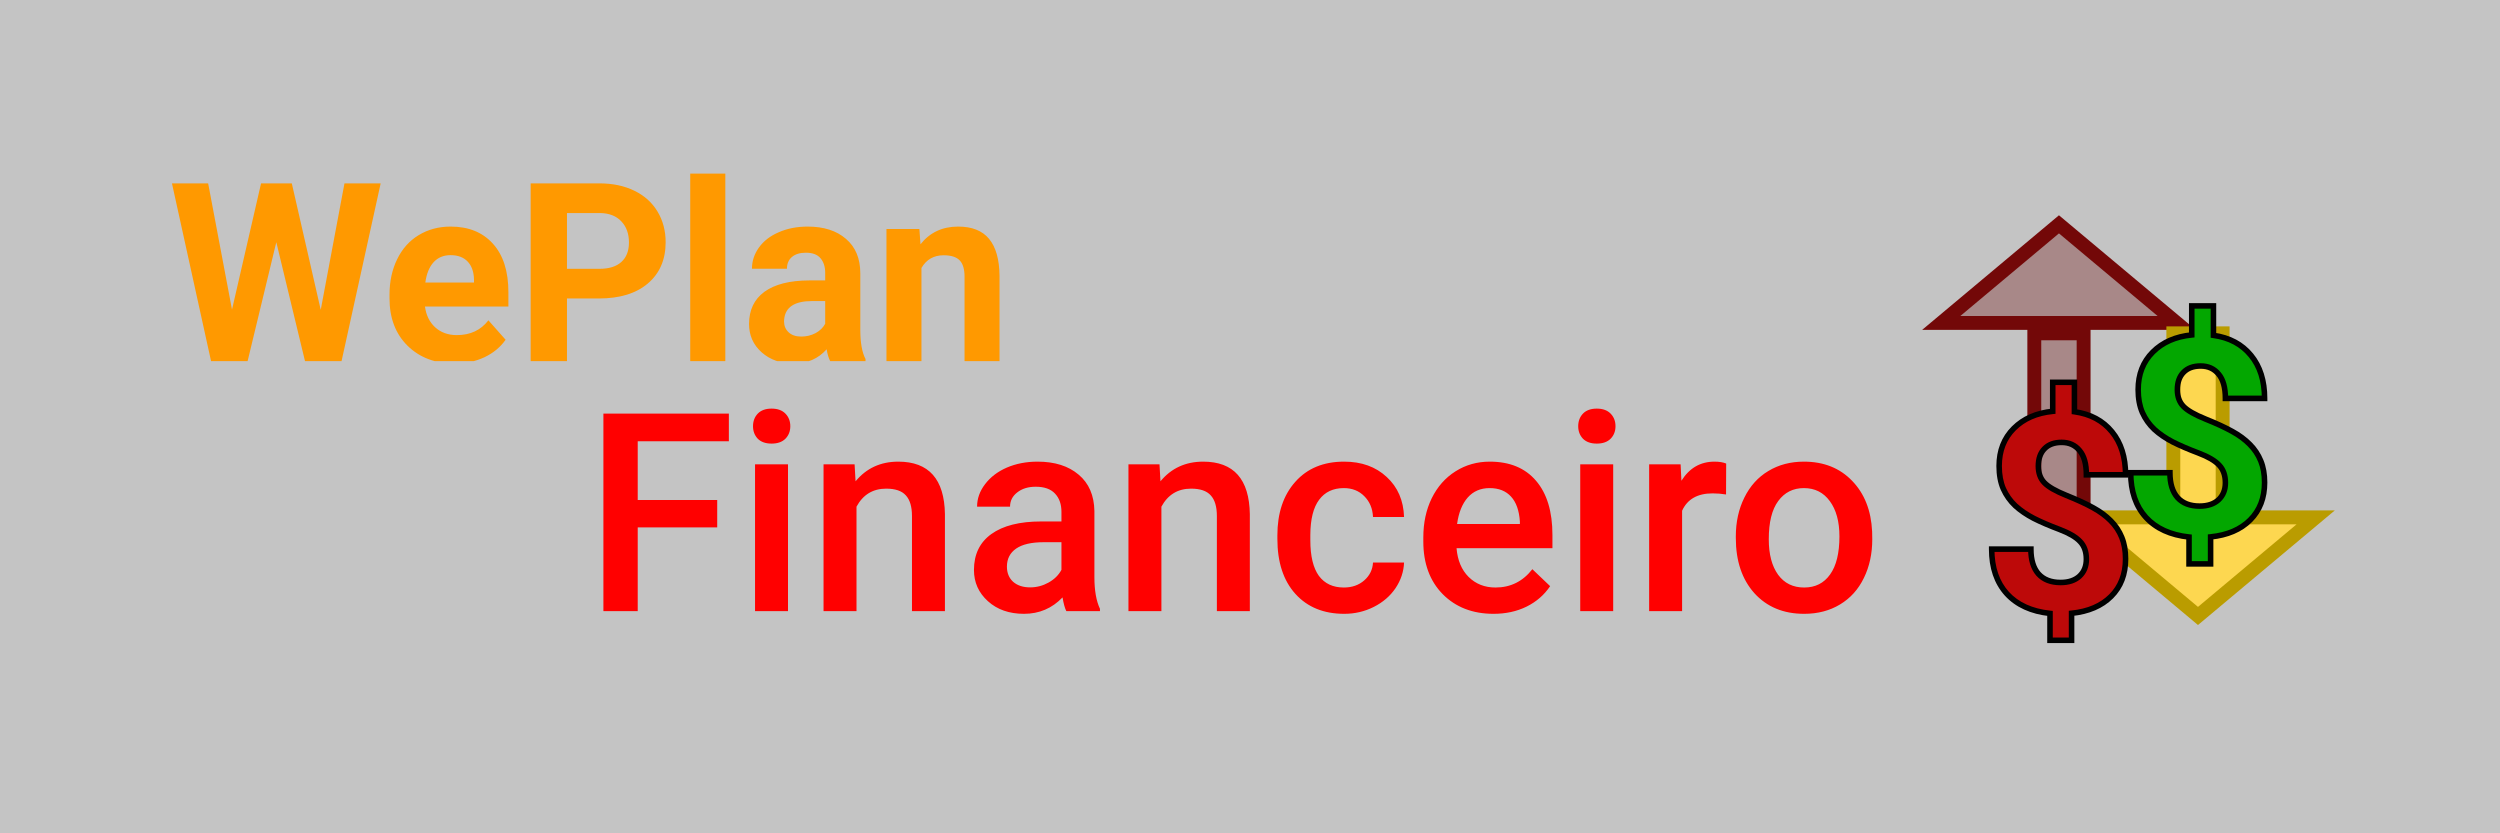 <svg width="180" height="60" viewBox="0 0 180 60" fill="none" xmlns="http://www.w3.org/2000/svg">
<rect width="180" height="60" fill="#C4C4C4"/>
<g clip-path="url(#clip0)">
<path d="M23.093 22.309L24.802 13.203H27.408L24.592 26H21.96L19.894 17.439L17.828 26H15.196L12.381 13.203H14.987L16.704 22.291L18.796 13.203H21.01L23.093 22.309ZM32.725 26.176C31.342 26.176 30.214 25.748 29.343 24.893C28.477 24.037 28.044 22.897 28.044 21.474V21.227C28.044 20.272 28.227 19.42 28.593 18.67C28.959 17.914 29.476 17.334 30.145 16.93C30.819 16.52 31.586 16.314 32.446 16.314C33.736 16.314 34.75 16.725 35.488 17.545C36.232 18.365 36.604 19.528 36.604 21.034V22.071H30.598C30.679 22.692 30.923 23.19 31.33 23.565C31.743 23.94 32.263 24.128 32.89 24.128C33.861 24.128 34.619 23.773 35.165 23.064L36.403 24.462C36.025 25.001 35.514 25.423 34.869 25.727C34.224 26.026 33.509 26.176 32.725 26.176ZM32.437 18.371C31.937 18.371 31.531 18.541 31.217 18.881C30.909 19.221 30.711 19.707 30.624 20.34H34.128V20.138C34.117 19.575 33.965 19.142 33.675 18.837C33.384 18.526 32.972 18.371 32.437 18.371ZM40.822 21.491V26H38.207V13.203H43.158C44.111 13.203 44.948 13.379 45.669 13.73C46.395 14.082 46.953 14.583 47.342 15.233C47.731 15.878 47.926 16.613 47.926 17.439C47.926 18.693 47.499 19.684 46.645 20.41C45.797 21.131 44.62 21.491 43.115 21.491H40.822ZM40.822 19.355H43.158C43.85 19.355 44.376 19.191 44.736 18.863C45.102 18.535 45.285 18.066 45.285 17.457C45.285 16.83 45.102 16.323 44.736 15.937C44.37 15.55 43.864 15.351 43.219 15.339H40.822V19.355ZM52.223 26H49.696V12.5H52.223V26ZM59.772 26C59.656 25.771 59.571 25.487 59.519 25.148C58.909 25.833 58.116 26.176 57.139 26.176C56.215 26.176 55.449 25.906 54.838 25.367C54.234 24.828 53.932 24.148 53.932 23.328C53.932 22.32 54.301 21.547 55.039 21.008C55.783 20.469 56.855 20.196 58.255 20.191H59.414V19.645C59.414 19.206 59.301 18.855 59.075 18.591C58.854 18.327 58.502 18.195 58.02 18.195C57.596 18.195 57.261 18.298 57.017 18.503C56.779 18.708 56.66 18.989 56.66 19.347H54.141C54.141 18.796 54.309 18.286 54.647 17.817C54.984 17.349 55.46 16.982 56.076 16.719C56.692 16.449 57.383 16.314 58.151 16.314C59.313 16.314 60.234 16.61 60.914 17.202C61.599 17.788 61.942 18.614 61.942 19.681V23.803C61.948 24.705 62.073 25.388 62.317 25.851V26H59.772ZM57.689 24.233C58.06 24.233 58.403 24.151 58.717 23.987C59.031 23.817 59.263 23.592 59.414 23.311V21.676H58.473C57.212 21.676 56.541 22.115 56.46 22.994L56.451 23.143C56.451 23.46 56.561 23.721 56.782 23.926C57.003 24.131 57.305 24.233 57.689 24.233ZM66.196 16.49L66.274 17.589C66.948 16.739 67.852 16.314 68.985 16.314C69.985 16.314 70.729 16.61 71.216 17.202C71.704 17.794 71.954 18.679 71.966 19.857V26H69.447V19.918C69.447 19.379 69.331 18.989 69.098 18.749C68.866 18.503 68.479 18.38 67.939 18.38C67.23 18.38 66.699 18.685 66.344 19.294V26H63.825V16.49H66.196Z" fill="#FF9900"/>
</g>
<path d="M51.639 37.975H45.916V44H43.445V29.781H52.478V31.773H45.916V36.002H51.639V37.975ZM56.736 44H54.363V33.434H56.736V44ZM54.217 30.689C54.217 30.325 54.331 30.022 54.559 29.781C54.793 29.54 55.125 29.42 55.555 29.42C55.984 29.42 56.316 29.54 56.551 29.781C56.785 30.022 56.902 30.325 56.902 30.689C56.902 31.047 56.785 31.347 56.551 31.588C56.316 31.822 55.984 31.939 55.555 31.939C55.125 31.939 54.793 31.822 54.559 31.588C54.331 31.347 54.217 31.047 54.217 30.689ZM61.531 33.434L61.6 34.654C62.381 33.71 63.406 33.238 64.676 33.238C66.876 33.238 67.996 34.498 68.035 37.018V44H65.662V37.154C65.662 36.484 65.516 35.989 65.223 35.67C64.936 35.344 64.464 35.182 63.807 35.182C62.85 35.182 62.137 35.615 61.668 36.48V44H59.295V33.434H61.531ZM76.775 44C76.671 43.798 76.58 43.469 76.502 43.014C75.747 43.801 74.822 44.195 73.728 44.195C72.667 44.195 71.801 43.893 71.131 43.287C70.46 42.682 70.125 41.933 70.125 41.041C70.125 39.915 70.542 39.052 71.375 38.453C72.215 37.848 73.413 37.545 74.969 37.545H76.424V36.852C76.424 36.305 76.271 35.868 75.965 35.543C75.659 35.211 75.193 35.045 74.568 35.045C74.028 35.045 73.585 35.182 73.24 35.455C72.895 35.722 72.723 36.064 72.723 36.48H70.35C70.35 35.901 70.542 35.361 70.926 34.859C71.31 34.352 71.831 33.954 72.488 33.668C73.152 33.382 73.891 33.238 74.705 33.238C75.942 33.238 76.928 33.551 77.664 34.176C78.4 34.794 78.777 35.667 78.797 36.793V41.559C78.797 42.509 78.93 43.268 79.197 43.834V44H76.775ZM74.168 42.291C74.637 42.291 75.076 42.177 75.486 41.949C75.903 41.721 76.216 41.415 76.424 41.031V39.039H75.144C74.266 39.039 73.605 39.192 73.162 39.498C72.719 39.804 72.498 40.237 72.498 40.797C72.498 41.253 72.648 41.617 72.947 41.891C73.253 42.158 73.66 42.291 74.168 42.291ZM83.484 33.434L83.553 34.654C84.334 33.71 85.359 33.238 86.629 33.238C88.829 33.238 89.949 34.498 89.988 37.018V44H87.615V37.154C87.615 36.484 87.469 35.989 87.176 35.67C86.889 35.344 86.417 35.182 85.76 35.182C84.803 35.182 84.09 35.615 83.621 36.48V44H81.248V33.434H83.484ZM96.756 42.301C97.348 42.301 97.84 42.128 98.231 41.783C98.621 41.438 98.829 41.012 98.856 40.504H101.092C101.066 41.161 100.861 41.777 100.477 42.35C100.092 42.916 99.572 43.365 98.914 43.697C98.257 44.029 97.547 44.195 96.785 44.195C95.307 44.195 94.135 43.717 93.269 42.76C92.404 41.803 91.971 40.481 91.971 38.795V38.551C91.971 36.943 92.4 35.657 93.26 34.693C94.119 33.723 95.291 33.238 96.775 33.238C98.032 33.238 99.054 33.606 99.842 34.342C100.636 35.071 101.053 36.031 101.092 37.223H98.856C98.829 36.617 98.621 36.119 98.231 35.728C97.846 35.338 97.355 35.143 96.756 35.143C95.988 35.143 95.395 35.422 94.978 35.982C94.562 36.536 94.35 37.379 94.344 38.512V38.893C94.344 40.038 94.549 40.895 94.959 41.461C95.376 42.021 95.975 42.301 96.756 42.301ZM107.537 44.195C106.033 44.195 104.812 43.723 103.875 42.779C102.944 41.829 102.479 40.566 102.479 38.99V38.697C102.479 37.643 102.68 36.702 103.084 35.875C103.494 35.042 104.067 34.394 104.803 33.932C105.538 33.469 106.359 33.238 107.264 33.238C108.702 33.238 109.812 33.697 110.594 34.615C111.382 35.533 111.775 36.832 111.775 38.512V39.469H104.871C104.943 40.341 105.232 41.031 105.74 41.539C106.255 42.047 106.899 42.301 107.674 42.301C108.761 42.301 109.646 41.861 110.33 40.982L111.609 42.203C111.186 42.835 110.62 43.326 109.91 43.678C109.207 44.023 108.416 44.195 107.537 44.195ZM107.254 35.143C106.603 35.143 106.076 35.37 105.672 35.826C105.275 36.282 105.021 36.917 104.91 37.73H109.432V37.555C109.38 36.76 109.168 36.161 108.797 35.758C108.426 35.348 107.911 35.143 107.254 35.143ZM116.15 44H113.777V33.434H116.15V44ZM113.631 30.689C113.631 30.325 113.745 30.022 113.973 29.781C114.207 29.54 114.539 29.42 114.969 29.42C115.398 29.42 115.73 29.54 115.965 29.781C116.199 30.022 116.316 30.325 116.316 30.689C116.316 31.047 116.199 31.347 115.965 31.588C115.73 31.822 115.398 31.939 114.969 31.939C114.539 31.939 114.207 31.822 113.973 31.588C113.745 31.347 113.631 31.047 113.631 30.689ZM124.275 35.602C123.963 35.55 123.641 35.523 123.309 35.523C122.221 35.523 121.489 35.94 121.111 36.773V44H118.738V33.434H121.004L121.062 34.615C121.635 33.697 122.43 33.238 123.445 33.238C123.784 33.238 124.064 33.284 124.285 33.375L124.275 35.602ZM124.979 38.619C124.979 37.584 125.184 36.653 125.594 35.826C126.004 34.993 126.58 34.355 127.322 33.912C128.064 33.463 128.917 33.238 129.881 33.238C131.307 33.238 132.462 33.697 133.348 34.615C134.24 35.533 134.721 36.751 134.793 38.268L134.803 38.824C134.803 39.866 134.601 40.797 134.197 41.617C133.8 42.438 133.227 43.072 132.479 43.522C131.736 43.971 130.877 44.195 129.9 44.195C128.41 44.195 127.215 43.7 126.316 42.711C125.424 41.715 124.979 40.39 124.979 38.736V38.619ZM127.352 38.824C127.352 39.911 127.576 40.764 128.025 41.383C128.475 41.995 129.1 42.301 129.9 42.301C130.701 42.301 131.323 41.988 131.766 41.363C132.215 40.738 132.439 39.824 132.439 38.619C132.439 37.551 132.208 36.705 131.746 36.08C131.29 35.455 130.669 35.143 129.881 35.143C129.106 35.143 128.491 35.452 128.035 36.07C127.579 36.682 127.352 37.6 127.352 38.824Z" fill="#FF0000"/>
<rect x="0.5" y="-0.5" width="3.55" height="12.5" transform="matrix(1 0 0 -1 145.97 36)" fill="#8D4C4C" fill-opacity="0.5" stroke="#730808"/>
<path d="M139.77 23.25L148.245 16.152L156.72 23.25H139.77Z" fill="#8D4C4C" fill-opacity="0.5" stroke="#730808"/>
<rect x="156.48" y="24" width="3.55" height="17.5" fill="#FDD750" stroke="#BA9C00"/>
<path d="M149.78 37.25L158.255 44.348L166.73 37.25H149.78Z" fill="#FDD750" stroke="#BA9C00"/>
<g filter="url(#filter0_d)">
<path d="M150.218 36.26C150.218 35.726 150.068 35.303 149.768 34.99C149.475 34.671 148.974 34.378 148.265 34.111C147.555 33.844 146.943 33.581 146.429 33.32C145.914 33.053 145.472 32.751 145.1 32.412C144.736 32.067 144.449 31.663 144.241 31.201C144.039 30.739 143.938 30.189 143.938 29.551C143.938 28.451 144.29 27.549 144.993 26.846C145.696 26.143 146.63 25.732 147.796 25.615V23.525H149.358V25.645C150.511 25.807 151.412 26.289 152.063 27.09C152.714 27.884 153.04 28.916 153.04 30.186H150.218C150.218 29.404 150.055 28.822 149.729 28.438C149.41 28.047 148.981 27.852 148.44 27.852C147.906 27.852 147.493 28.005 147.2 28.311C146.907 28.61 146.761 29.027 146.761 29.561C146.761 30.055 146.904 30.453 147.19 30.752C147.477 31.051 148.007 31.357 148.782 31.67C149.563 31.982 150.205 32.279 150.706 32.559C151.207 32.832 151.63 33.145 151.975 33.496C152.321 33.841 152.584 34.238 152.766 34.688C152.949 35.13 153.04 35.648 153.04 36.24C153.04 37.347 152.695 38.245 152.005 38.935C151.315 39.626 150.364 40.033 149.153 40.156V42.1H147.6V40.166C146.266 40.023 145.231 39.551 144.495 38.75C143.766 37.943 143.401 36.872 143.401 35.537H146.224C146.224 36.312 146.406 36.908 146.77 37.324C147.141 37.734 147.672 37.94 148.362 37.94C148.935 37.94 149.388 37.79 149.72 37.49C150.052 37.184 150.218 36.774 150.218 36.26Z" fill="#BD0909"/>
<path d="M149.768 34.99L149.621 35.126L149.624 35.129L149.768 34.99ZM146.429 33.32L146.336 33.498L146.338 33.499L146.429 33.32ZM145.1 32.412L144.963 32.557L144.966 32.56L145.1 32.412ZM144.241 31.201L144.058 31.281L144.059 31.283L144.241 31.201ZM147.796 25.615L147.816 25.814L147.996 25.796V25.615H147.796ZM147.796 23.525V23.325H147.596V23.525H147.796ZM149.358 23.525H149.558V23.325H149.358V23.525ZM149.358 25.645H149.158V25.818L149.33 25.843L149.358 25.645ZM152.063 27.09L151.908 27.216L151.909 27.217L152.063 27.09ZM153.04 30.186V30.386H153.24V30.186H153.04ZM150.218 30.186H150.018V30.386H150.218V30.186ZM149.729 28.438L149.574 28.564L149.577 28.567L149.729 28.438ZM147.2 28.311L147.343 28.45L147.345 28.449L147.2 28.311ZM148.782 31.67L148.707 31.855L148.708 31.856L148.782 31.67ZM150.706 32.559L150.608 32.733L150.61 32.734L150.706 32.559ZM151.975 33.496L151.833 33.636L151.834 33.638L151.975 33.496ZM152.766 34.688L152.581 34.763L152.582 34.764L152.766 34.688ZM152.005 38.935L151.863 38.794L152.005 38.935ZM149.153 40.156L149.133 39.957L148.953 39.976V40.156H149.153ZM149.153 42.1V42.3H149.353V42.1H149.153ZM147.6 42.1H147.4V42.3H147.6V42.1ZM147.6 40.166H147.8V39.986L147.622 39.967L147.6 40.166ZM144.495 38.75L144.347 38.884L144.348 38.885L144.495 38.75ZM143.401 35.537V35.337H143.201V35.537H143.401ZM146.224 35.537H146.424V35.337H146.224V35.537ZM146.77 37.324L146.62 37.456L146.622 37.458L146.77 37.324ZM149.72 37.49L149.854 37.639L149.855 37.637L149.72 37.49ZM150.418 36.26C150.418 35.687 150.256 35.21 149.913 34.852L149.624 35.129C149.88 35.396 150.018 35.765 150.018 36.26H150.418ZM149.916 34.855C149.591 34.502 149.055 34.195 148.335 33.924L148.194 34.298C148.893 34.562 149.36 34.841 149.621 35.126L149.916 34.855ZM148.335 33.924C147.63 33.659 147.025 33.398 146.519 33.142L146.338 33.499C146.861 33.763 147.48 34.03 148.194 34.298L148.335 33.924ZM146.521 33.143C146.02 32.883 145.592 32.59 145.235 32.264L144.966 32.56C145.351 32.912 145.809 33.224 146.336 33.498L146.521 33.143ZM145.238 32.267C144.892 31.94 144.621 31.558 144.423 31.119L144.059 31.283C144.278 31.769 144.579 32.194 144.963 32.557L145.238 32.267ZM144.424 31.121C144.236 30.69 144.138 30.168 144.138 29.551H143.738C143.738 30.209 143.842 30.788 144.058 31.281L144.424 31.121ZM144.138 29.551C144.138 28.497 144.473 27.649 145.134 26.987L144.852 26.704C144.107 27.449 143.738 28.404 143.738 29.551H144.138ZM145.134 26.987C145.799 26.322 146.688 25.928 147.816 25.814L147.776 25.416C146.573 25.537 145.593 25.963 144.852 26.704L145.134 26.987ZM147.996 25.615V23.525H147.596V25.615H147.996ZM147.796 23.725H149.358V23.325H147.796V23.725ZM149.158 23.525V25.645H149.558V23.525H149.158ZM149.33 25.843C150.44 25.999 151.293 26.459 151.908 27.216L152.219 26.964C151.532 26.119 150.582 25.615 149.386 25.447L149.33 25.843ZM151.909 27.217C152.524 27.967 152.84 28.951 152.84 30.186H153.24C153.24 28.881 152.905 27.801 152.218 26.963L151.909 27.217ZM153.04 29.985H150.218V30.386H153.04V29.985ZM150.418 30.186C150.418 29.382 150.251 28.744 149.882 28.308L149.577 28.567C149.859 28.899 150.018 29.427 150.018 30.186H150.418ZM149.884 28.311C149.524 27.87 149.036 27.652 148.44 27.652V28.052C148.926 28.052 149.296 28.224 149.574 28.564L149.884 28.311ZM148.44 27.652C147.867 27.652 147.396 27.817 147.056 28.172L147.345 28.449C147.591 28.192 147.946 28.052 148.44 28.052V27.652ZM147.057 28.171C146.718 28.517 146.561 28.989 146.561 29.561H146.961C146.961 29.064 147.096 28.703 147.343 28.45L147.057 28.171ZM146.561 29.561C146.561 30.096 146.717 30.547 147.046 30.89L147.335 30.614C147.091 30.358 146.961 30.015 146.961 29.561H146.561ZM147.046 30.89C147.363 31.222 147.928 31.541 148.707 31.855L148.857 31.484C148.087 31.174 147.59 30.881 147.335 30.614L147.046 30.89ZM148.708 31.856C149.484 32.166 150.117 32.459 150.608 32.733L150.803 32.384C150.292 32.098 149.642 31.799 148.856 31.484L148.708 31.856ZM150.61 32.734C151.097 33 151.503 33.301 151.833 33.636L152.118 33.356C151.757 32.988 151.318 32.664 150.802 32.383L150.61 32.734ZM151.834 33.638C152.16 33.964 152.409 34.338 152.581 34.763L152.952 34.612C152.759 34.138 152.481 33.718 152.117 33.355L151.834 33.638ZM152.582 34.764C152.752 35.177 152.84 35.668 152.84 36.24H153.24C153.24 35.628 153.146 35.083 152.951 34.611L152.582 34.764ZM152.84 36.24C152.84 37.302 152.511 38.147 151.863 38.794L152.146 39.077C152.879 38.344 153.24 37.392 153.24 36.24H152.84ZM151.863 38.794C151.213 39.444 150.31 39.837 149.133 39.957L149.174 40.355C150.419 40.228 151.416 39.807 152.146 39.077L151.863 38.794ZM148.953 40.156V42.1H149.353V40.156H148.953ZM149.153 41.9H147.6V42.3H149.153V41.9ZM147.8 42.1V40.166H147.4V42.1H147.8ZM147.622 39.967C146.324 39.828 145.338 39.372 144.642 38.615L144.348 38.885C145.123 39.73 146.208 40.218 147.579 40.365L147.622 39.967ZM144.643 38.616C143.955 37.853 143.601 36.834 143.601 35.537H143.201C143.201 36.91 143.577 38.032 144.347 38.884L144.643 38.616ZM143.401 35.737H146.224V35.337H143.401V35.737ZM146.024 35.537C146.024 36.341 146.213 36.99 146.62 37.456L146.921 37.193C146.599 36.825 146.424 36.283 146.424 35.537H146.024ZM146.622 37.458C147.04 37.92 147.631 38.139 148.362 38.139V37.739C147.714 37.739 147.243 37.548 146.919 37.19L146.622 37.458ZM148.362 38.139C148.97 38.139 149.475 37.98 149.854 37.639L149.586 37.342C149.3 37.6 148.9 37.739 148.362 37.739V38.139ZM149.855 37.637C150.234 37.288 150.418 36.821 150.418 36.26H150.018C150.018 36.727 149.869 37.081 149.584 37.343L149.855 37.637Z" fill="black"/>
</g>
<g filter="url(#filter1_d)">
<path d="M160.228 30.76C160.228 30.226 160.078 29.803 159.778 29.49C159.485 29.171 158.984 28.878 158.275 28.611C157.565 28.344 156.953 28.081 156.439 27.82C155.924 27.553 155.482 27.251 155.11 26.912C154.746 26.567 154.459 26.163 154.251 25.701C154.049 25.239 153.948 24.689 153.948 24.051C153.948 22.951 154.3 22.049 155.003 21.346C155.706 20.643 156.64 20.232 157.806 20.115V18.025H159.368V20.145C160.521 20.307 161.422 20.789 162.073 21.59C162.724 22.384 163.05 23.416 163.05 24.686H160.228C160.228 23.904 160.065 23.322 159.739 22.938C159.42 22.547 158.991 22.352 158.45 22.352C157.916 22.352 157.503 22.505 157.21 22.811C156.917 23.11 156.771 23.527 156.771 24.061C156.771 24.555 156.914 24.953 157.2 25.252C157.487 25.551 158.017 25.857 158.792 26.17C159.573 26.482 160.215 26.779 160.716 27.059C161.217 27.332 161.64 27.645 161.985 27.996C162.331 28.341 162.594 28.738 162.776 29.188C162.959 29.63 163.05 30.148 163.05 30.74C163.05 31.847 162.705 32.745 162.015 33.435C161.325 34.126 160.374 34.533 159.163 34.656V36.6H157.61V34.666C156.276 34.523 155.241 34.051 154.505 33.25C153.776 32.443 153.411 31.372 153.411 30.037H156.234C156.234 30.812 156.416 31.408 156.78 31.824C157.151 32.234 157.682 32.44 158.372 32.44C158.945 32.44 159.398 32.29 159.73 31.99C160.062 31.684 160.228 31.274 160.228 30.76Z" fill="#03A700"/>
<path d="M159.778 29.49L159.631 29.625L159.634 29.629L159.778 29.49ZM156.439 27.82L156.346 27.998L156.348 27.999L156.439 27.82ZM155.11 26.912L154.973 27.057L154.976 27.06L155.11 26.912ZM154.251 25.701L154.068 25.781L154.069 25.783L154.251 25.701ZM157.806 20.115L157.826 20.314L158.006 20.296V20.115H157.806ZM157.806 18.025V17.825H157.606V18.025H157.806ZM159.368 18.025H159.568V17.825H159.368V18.025ZM159.368 20.145H159.168V20.318L159.34 20.343L159.368 20.145ZM162.073 21.59L161.918 21.716L161.919 21.717L162.073 21.59ZM163.05 24.686V24.886H163.25V24.686H163.05ZM160.228 24.686H160.028V24.886H160.228V24.686ZM159.739 22.938L159.584 23.064L159.587 23.067L159.739 22.938ZM157.21 22.811L157.353 22.95L157.355 22.949L157.21 22.811ZM158.792 26.17L158.717 26.355L158.718 26.356L158.792 26.17ZM160.716 27.059L160.618 27.233L160.62 27.234L160.716 27.059ZM161.985 27.996L161.843 28.136L161.844 28.137L161.985 27.996ZM162.776 29.188L162.591 29.263L162.592 29.264L162.776 29.188ZM162.015 33.435L161.873 33.294L162.015 33.435ZM159.163 34.656L159.143 34.457L158.963 34.476V34.656H159.163ZM159.163 36.6V36.8H159.363V36.6H159.163ZM157.61 36.6H157.41V36.8H157.61V36.6ZM157.61 34.666H157.81V34.486L157.632 34.467L157.61 34.666ZM154.505 33.25L154.357 33.384L154.358 33.385L154.505 33.25ZM153.411 30.037V29.837H153.211V30.037H153.411ZM156.234 30.037H156.434V29.837H156.234V30.037ZM156.78 31.824L156.63 31.956L156.632 31.958L156.78 31.824ZM159.73 31.99L159.864 32.139L159.865 32.137L159.73 31.99ZM160.428 30.76C160.428 30.187 160.266 29.71 159.923 29.352L159.634 29.629C159.89 29.896 160.028 30.265 160.028 30.76H160.428ZM159.926 29.355C159.601 29.002 159.065 28.695 158.345 28.424L158.204 28.799C158.903 29.061 159.37 29.341 159.631 29.625L159.926 29.355ZM158.345 28.424C157.64 28.159 157.035 27.898 156.529 27.642L156.348 27.999C156.871 28.263 157.49 28.53 158.204 28.799L158.345 28.424ZM156.531 27.643C156.03 27.383 155.602 27.09 155.245 26.764L154.976 27.06C155.361 27.412 155.819 27.724 156.346 27.998L156.531 27.643ZM155.248 26.767C154.902 26.44 154.631 26.058 154.433 25.619L154.069 25.783C154.288 26.269 154.589 26.694 154.973 27.057L155.248 26.767ZM154.434 25.621C154.246 25.19 154.148 24.668 154.148 24.051H153.748C153.748 24.709 153.852 25.288 154.068 25.781L154.434 25.621ZM154.148 24.051C154.148 22.997 154.483 22.149 155.144 21.487L154.862 21.204C154.117 21.949 153.748 22.904 153.748 24.051H154.148ZM155.144 21.487C155.809 20.822 156.698 20.428 157.826 20.314L157.786 19.916C156.583 20.037 155.603 20.463 154.862 21.204L155.144 21.487ZM158.006 20.115V18.025H157.606V20.115H158.006ZM157.806 18.225H159.368V17.825H157.806V18.225ZM159.168 18.025V20.145H159.568V18.025H159.168ZM159.34 20.343C160.45 20.499 161.303 20.959 161.918 21.716L162.229 21.464C161.542 20.619 160.592 20.115 159.396 19.947L159.34 20.343ZM161.919 21.717C162.534 22.467 162.85 23.451 162.85 24.686H163.25C163.25 23.381 162.915 22.301 162.228 21.463L161.919 21.717ZM163.05 24.485H160.228V24.886H163.05V24.485ZM160.428 24.686C160.428 23.882 160.261 23.244 159.892 22.808L159.587 23.067C159.869 23.399 160.028 23.927 160.028 24.686H160.428ZM159.894 22.811C159.534 22.37 159.046 22.152 158.45 22.152V22.552C158.936 22.552 159.306 22.724 159.584 23.064L159.894 22.811ZM158.45 22.152C157.877 22.152 157.406 22.317 157.066 22.672L157.355 22.949C157.601 22.692 157.956 22.552 158.45 22.552V22.152ZM157.067 22.671C156.728 23.017 156.571 23.489 156.571 24.061H156.971C156.971 23.564 157.106 23.203 157.353 22.95L157.067 22.671ZM156.571 24.061C156.571 24.596 156.727 25.047 157.056 25.39L157.345 25.114C157.101 24.858 156.971 24.515 156.971 24.061H156.571ZM157.056 25.39C157.373 25.722 157.938 26.041 158.717 26.355L158.867 25.984C158.097 25.674 157.6 25.381 157.345 25.114L157.056 25.39ZM158.718 26.356C159.494 26.666 160.127 26.959 160.618 27.233L160.813 26.884C160.302 26.598 159.652 26.299 158.866 25.984L158.718 26.356ZM160.62 27.234C161.107 27.5 161.514 27.801 161.843 28.136L162.128 27.856C161.767 27.488 161.328 27.164 160.812 26.883L160.62 27.234ZM161.844 28.137C162.17 28.464 162.419 28.838 162.591 29.263L162.962 29.112C162.769 28.638 162.491 28.218 162.127 27.855L161.844 28.137ZM162.592 29.264C162.762 29.677 162.85 30.168 162.85 30.74H163.25C163.25 30.128 163.156 29.583 162.961 29.111L162.592 29.264ZM162.85 30.74C162.85 31.802 162.521 32.647 161.873 33.294L162.156 33.577C162.889 32.844 163.25 31.892 163.25 30.74H162.85ZM161.873 33.294C161.223 33.944 160.32 34.337 159.143 34.457L159.184 34.855C160.429 34.728 161.426 34.307 162.156 33.577L161.873 33.294ZM158.963 34.656V36.6H159.363V34.656H158.963ZM159.163 36.4H157.61V36.8H159.163V36.4ZM157.81 36.6V34.666H157.41V36.6H157.81ZM157.632 34.467C156.334 34.328 155.348 33.872 154.652 33.115L154.358 33.385C155.133 34.23 156.218 34.718 157.589 34.865L157.632 34.467ZM154.653 33.116C153.965 32.353 153.611 31.334 153.611 30.037H153.211C153.211 31.41 153.587 32.532 154.357 33.384L154.653 33.116ZM153.411 30.237H156.234V29.837H153.411V30.237ZM156.034 30.037C156.034 30.841 156.223 31.491 156.63 31.956L156.931 31.692C156.609 31.325 156.434 30.783 156.434 30.037H156.034ZM156.632 31.958C157.05 32.42 157.641 32.639 158.372 32.639V32.239C157.724 32.239 157.253 32.048 156.929 31.69L156.632 31.958ZM158.372 32.639C158.98 32.639 159.485 32.48 159.864 32.139L159.596 31.842C159.31 32.1 158.91 32.239 158.372 32.239V32.639ZM159.865 32.137C160.244 31.788 160.428 31.321 160.428 30.76H160.028C160.028 31.227 159.879 31.581 159.594 31.843L159.865 32.137Z" fill="black"/>
</g>
<defs>
<filter id="filter0_d" x="133.201" y="17.325" width="30.039" height="38.974" filterUnits="userSpaceOnUse" color-interpolation-filters="sRGB">
<feFlood flood-opacity="0" result="BackgroundImageFix"/>
<feColorMatrix in="SourceAlpha" type="matrix" values="0 0 0 0 0 0 0 0 0 0 0 0 0 0 0 0 0 0 127 0"/>
<feOffset dy="4"/>
<feGaussianBlur stdDeviation="5"/>
<feColorMatrix type="matrix" values="0 0 0 0 0 0 0 0 0 0 0 0 0 0 0 0 0 0 0.5 0"/>
<feBlend mode="normal" in2="BackgroundImageFix" result="effect1_dropShadow"/>
<feBlend mode="normal" in="SourceGraphic" in2="effect1_dropShadow" result="shape"/>
</filter>
<filter id="filter1_d" x="143.211" y="11.825" width="30.039" height="38.974" filterUnits="userSpaceOnUse" color-interpolation-filters="sRGB">
<feFlood flood-opacity="0" result="BackgroundImageFix"/>
<feColorMatrix in="SourceAlpha" type="matrix" values="0 0 0 0 0 0 0 0 0 0 0 0 0 0 0 0 0 0 127 0"/>
<feOffset dy="4"/>
<feGaussianBlur stdDeviation="5"/>
<feColorMatrix type="matrix" values="0 0 0 0 0 0 0 0 0 0 0 0 0 0 0 0 0 0 0.5 0"/>
<feBlend mode="normal" in2="BackgroundImageFix" result="effect1_dropShadow"/>
<feBlend mode="normal" in="SourceGraphic" in2="effect1_dropShadow" result="shape"/>
</filter>
<clipPath id="clip0">
<rect width="60" height="14" fill="white" transform="translate(12 12)"/>
</clipPath>
</defs>
</svg>
